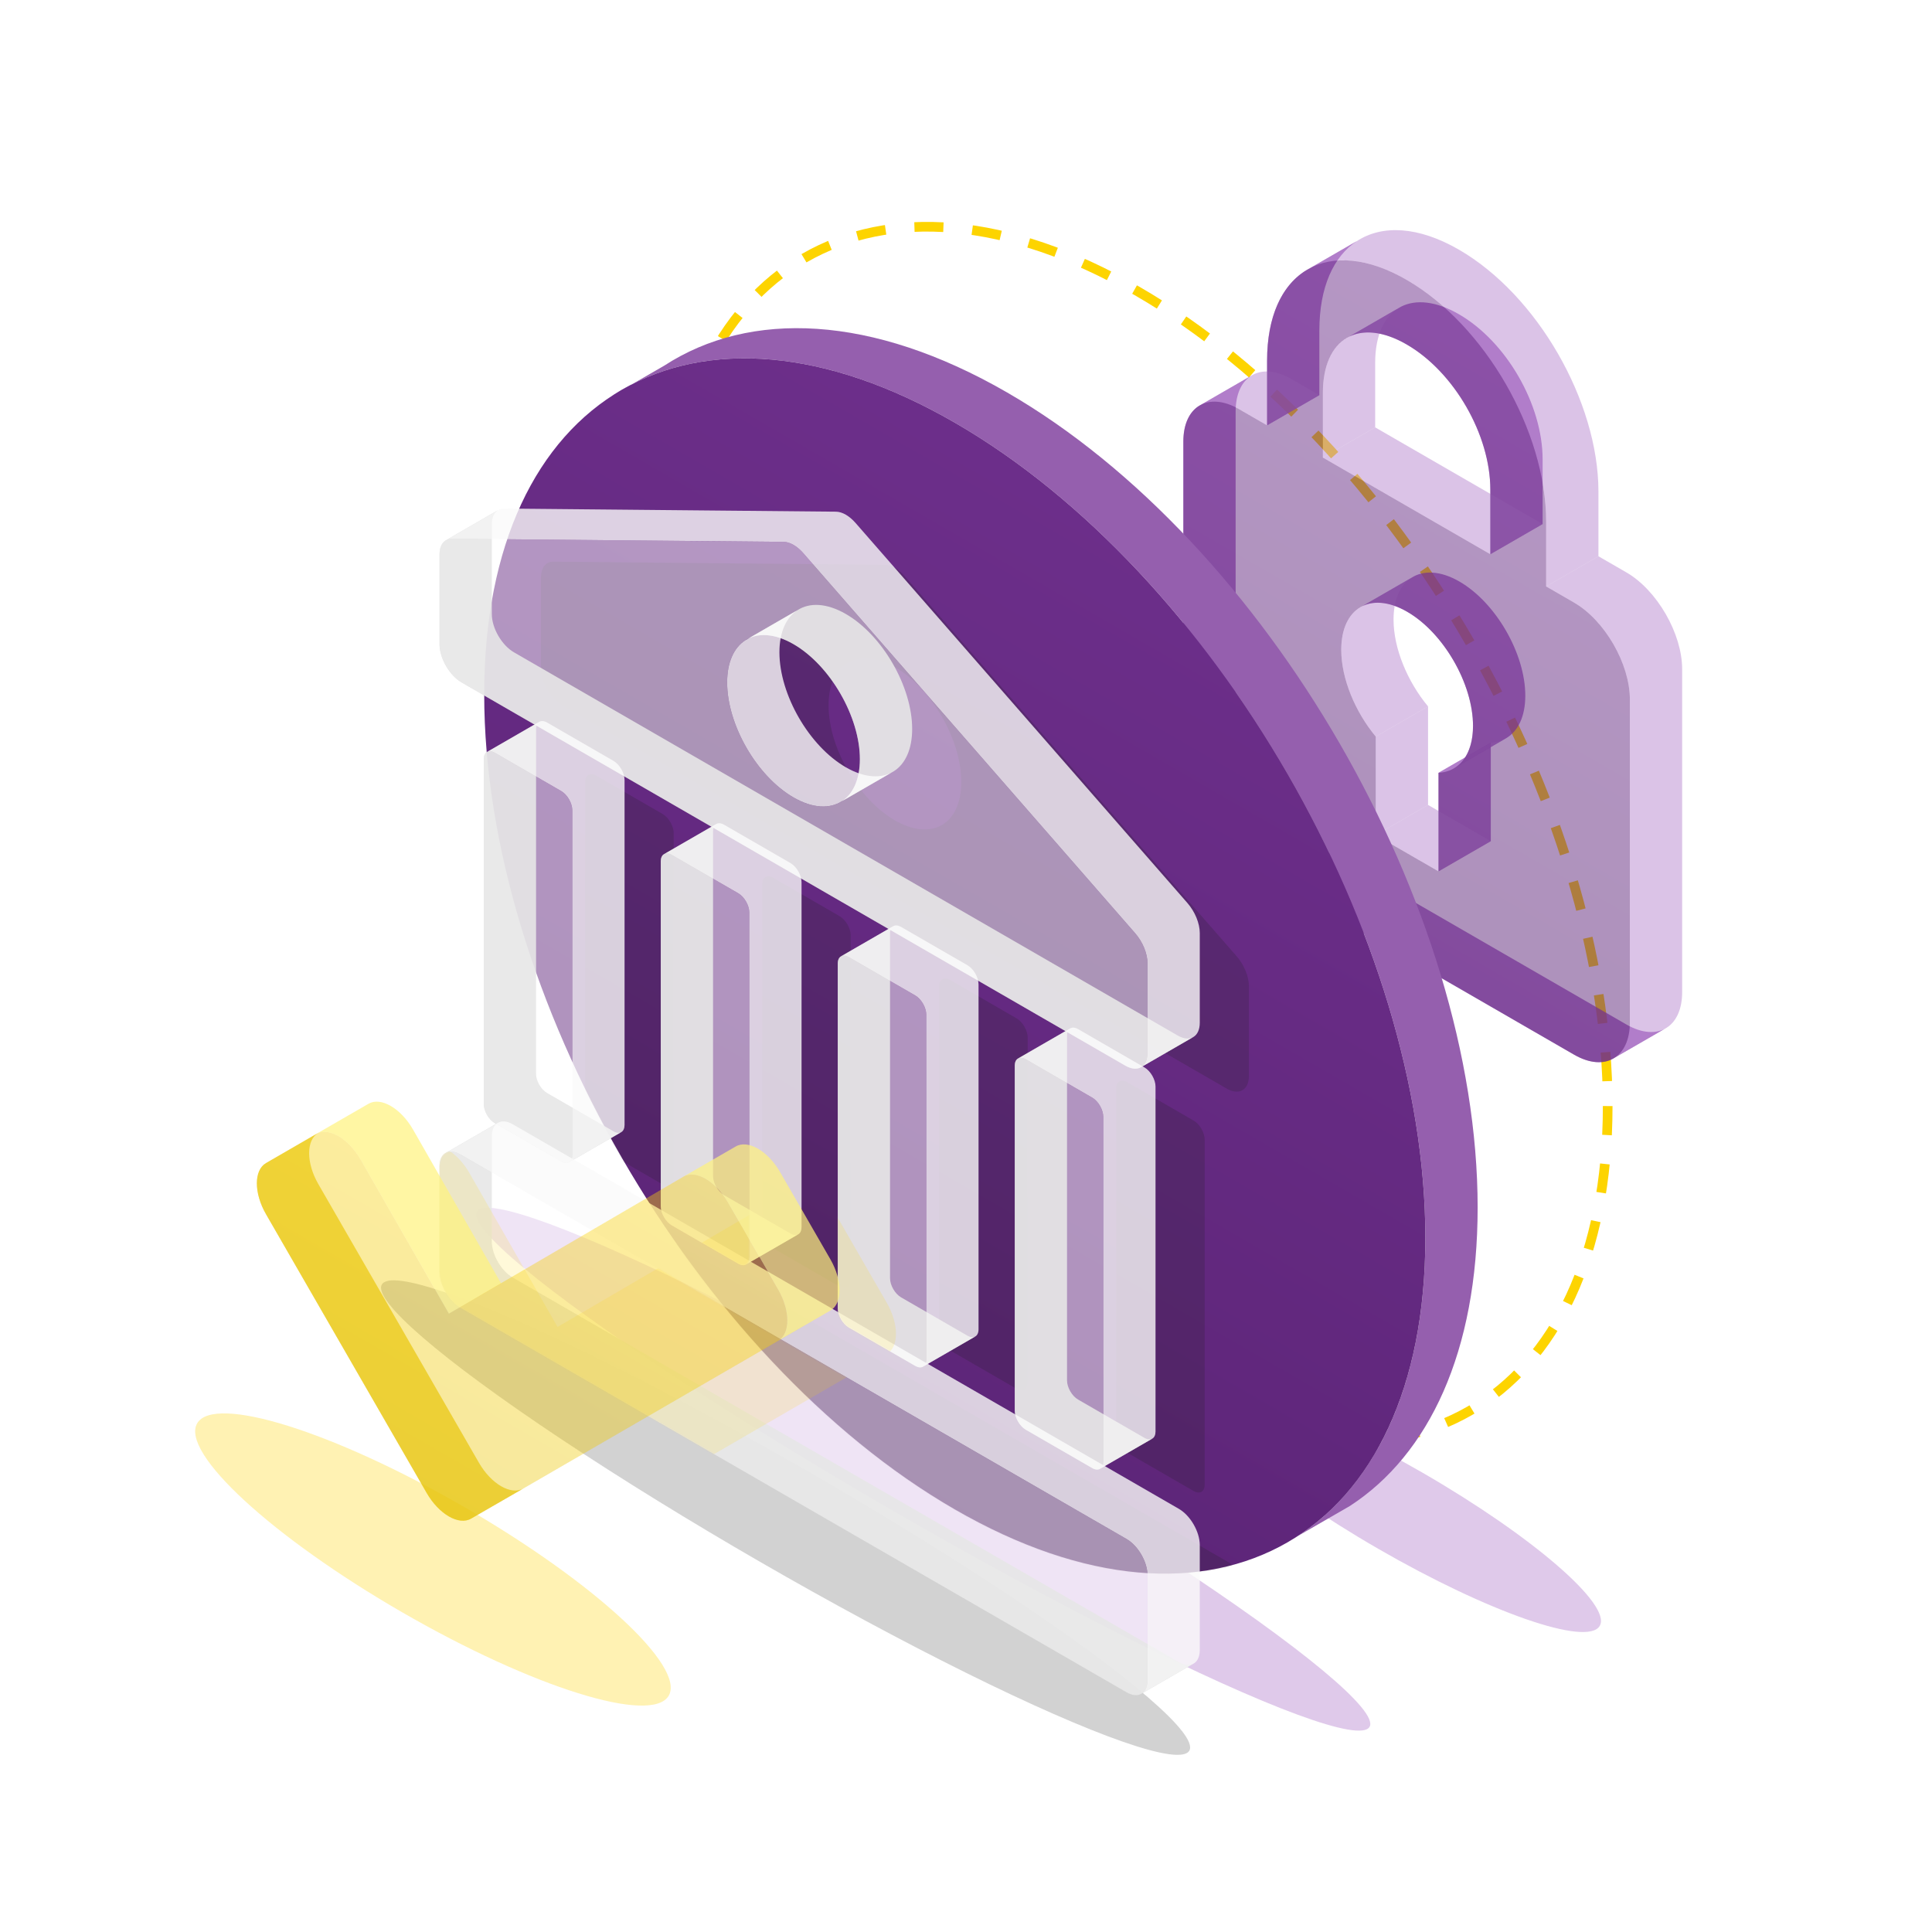 <svg width="1600" height="1600" viewBox="0 0 1600 1600" fill="none" xmlns="http://www.w3.org/2000/svg">
<path d="M1331.42 916C1331.42 1164.53 1156.94 1265.26 941.711 1141C726.48 1016.74 552 714.528 552 466C552 217.472 726.48 116.736 941.711 241C1156.94 365.264 1331.42 667.472 1331.42 916Z" stroke="#FDD400" stroke-width="8" stroke-dasharray="24 24"/>
<g filter="url(#filter0_f_2365_87)">
<ellipse cx="650.589" cy="1256.8" rx="386.073" ry="42.317" transform="rotate(30 650.589 1256.8)" fill="#201F21" fill-opacity="0.2"/>
</g>
<g filter="url(#filter1_f_2365_87)">
<ellipse cx="764.617" cy="1216.73" rx="426.764" ry="42.317" transform="rotate(30 764.617 1216.73)" fill="#944AB8" fill-opacity="0.3"/>
</g>
<g filter="url(#filter2_f_2365_87)">
<ellipse cx="1159.54" cy="1251.02" rx="190.88" ry="36.463" transform="rotate(30 1159.54 1251.02)" fill="#944AB8" fill-opacity="0.3"/>
</g>
<g filter="url(#filter3_f_2365_87)">
<ellipse cx="358.556" cy="1291.51" rx="225.484" ry="50.606" transform="rotate(30 358.556 1291.51)" fill="#FDD400" fill-opacity="0.3"/>
</g>
<path fill-rule="evenodd" clip-rule="evenodd" d="M1337.2 875.949C1328.76 881.458 1316.79 881.055 1303.57 873.422L1026.22 713.297C1000.8 698.619 980 662.541 980 633.123V365.69C980 351.569 984.793 341.448 992.588 336.363L1035.89 311.363C1028.09 316.448 1023.3 326.569 1023.3 340.69V608.123C1023.3 637.541 1044.1 673.619 1069.53 688.297L1346.87 848.422C1360.09 856.055 1372.06 856.458 1380.51 850.949L1337.2 875.949Z" fill="#8637AC" fill-opacity="0.7"/>
<path fill-rule="evenodd" clip-rule="evenodd" d="M1049.34 352.234V298.748C1049.34 262.805 1061.05 237.323 1080.39 224.672L1123.69 199.672C1104.35 212.323 1092.64 237.805 1092.64 273.748V327.234L1049.34 352.234Z" fill="#8637AC" fill-opacity="0.7"/>
<path fill-rule="evenodd" clip-rule="evenodd" d="M1234.23 458.984V405.498C1234.23 360.034 1204.19 307.921 1164.9 285.237C1146.04 274.348 1129.31 272.699 1117.01 278.957L1160.31 253.957C1172.61 247.699 1189.34 249.348 1208.2 260.237C1247.49 282.921 1277.53 335.034 1277.53 380.498V433.984L1234.23 458.984Z" fill="#8637AC" fill-opacity="0.7"/>
<path fill-rule="evenodd" clip-rule="evenodd" d="M1191.31 640.022V721.61L1234.61 696.61V615.022L1191.31 640.022Z" fill="#8637AC" fill-opacity="0.7"/>
<path fill-rule="evenodd" clip-rule="evenodd" d="M1125.58 503.503C1135.53 497.035 1149.66 497.563 1165.33 506.61C1195.46 524.007 1219.89 566.316 1219.89 601.11C1219.89 618.342 1213.9 630.498 1204.19 636.267L1247.49 611.267C1257.2 605.498 1263.19 593.342 1263.19 576.11C1263.19 541.316 1238.76 499.007 1208.63 481.61C1192.96 472.563 1178.84 472.035 1168.89 478.503L1125.58 503.503Z" fill="#8637AC" fill-opacity="0.7"/>
<g filter="url(#filter4_bii_2365_87)">
<path fill-rule="evenodd" clip-rule="evenodd" d="M1280.46 485.672L1303.57 499.015C1328.99 513.693 1349.79 549.772 1349.79 579.19V846.623C1349.79 860.743 1345 870.865 1337.2 875.949L1380.51 850.949C1388.3 845.865 1393.09 835.743 1393.09 821.623V554.19C1393.09 524.772 1372.29 488.693 1346.87 474.015L1323.76 460.672L1280.46 485.672Z" fill="#B988D1" fill-opacity="0.5"/>
</g>
<g filter="url(#filter5_bii_2365_87)">
<path fill-rule="evenodd" clip-rule="evenodd" d="M992.588 336.364C1001.03 330.855 1013 331.258 1026.22 338.891L1049.34 352.234L1092.64 327.234L1069.52 313.891C1056.3 306.258 1044.33 305.855 1035.89 311.364L992.588 336.364Z" fill="#B988D1" fill-opacity="0.5"/>
</g>
<g filter="url(#filter6_bii_2365_87)">
<path fill-rule="evenodd" clip-rule="evenodd" d="M1080.39 224.672C1101.34 210.967 1131.25 212.322 1164.9 231.75C1229.61 269.113 1280.46 357.304 1280.46 432.186V485.672L1323.76 460.672V407.186C1323.76 332.304 1272.91 244.113 1208.2 206.75C1174.55 187.322 1144.65 185.967 1123.69 199.672L1080.39 224.672Z" fill="#B988D1" fill-opacity="0.5"/>
</g>
<g filter="url(#filter7_bii_2365_87)">
<path fill-rule="evenodd" clip-rule="evenodd" d="M1117.01 278.957C1103.68 285.736 1095.56 301.794 1095.56 325.436V378.922L1138.86 353.922V300.436C1138.86 276.794 1146.99 260.736 1160.31 253.957L1117.01 278.957Z" fill="#B988D1" fill-opacity="0.5"/>
</g>
<g filter="url(#filter8_bii_2365_87)">
<path fill-rule="evenodd" clip-rule="evenodd" d="M1095.56 378.922L1234.23 458.984L1277.53 433.984L1138.86 353.922L1095.56 378.922Z" fill="#B988D1" fill-opacity="0.5"/>
</g>
<g filter="url(#filter9_bii_2365_87)">
<path fill-rule="evenodd" clip-rule="evenodd" d="M1204.19 636.268C1200.41 638.511 1196.08 639.788 1191.31 640.022L1234.61 615.022C1239.38 614.788 1243.72 613.511 1247.49 611.268L1204.19 636.268Z" fill="#B988D1" fill-opacity="0.5"/>
</g>
<g filter="url(#filter10_bii_2365_87)">
<path fill-rule="evenodd" clip-rule="evenodd" d="M1191.31 721.61L1139.35 691.61L1182.65 666.61L1234.61 696.61L1191.31 721.61Z" fill="#B988D1" fill-opacity="0.5"/>
</g>
<g filter="url(#filter11_bii_2365_87)">
<path fill-rule="evenodd" clip-rule="evenodd" d="M1139.35 691.61V610.022L1182.65 585.022V666.61L1139.35 691.61Z" fill="#B988D1" fill-opacity="0.5"/>
</g>
<g filter="url(#filter12_bii_2365_87)">
<path fill-rule="evenodd" clip-rule="evenodd" d="M1139.35 610.022C1122.33 589.532 1110.77 562.043 1110.77 538.11C1110.77 521.409 1116.4 509.475 1125.58 503.504L1168.88 478.504C1159.7 484.475 1154.07 496.409 1154.07 513.11C1154.07 537.043 1165.63 564.532 1182.65 585.022L1139.35 610.022Z" fill="#B988D1" fill-opacity="0.5"/>
</g>
<g filter="url(#filter13_b_2365_87)">
<path fill-rule="evenodd" clip-rule="evenodd" d="M1280.46 485.672L1303.57 499.016C1328.99 513.694 1349.79 549.772 1349.79 579.19V846.623C1349.79 876.041 1328.99 888.1 1303.57 873.422L1026.22 713.297C1000.8 698.619 980 662.541 980 633.123V365.69C980 336.272 1000.8 324.213 1026.22 338.891L1049.34 352.235V298.748C1049.34 223.867 1100.18 194.388 1164.9 231.75C1229.61 269.113 1280.46 357.304 1280.46 432.185V485.672ZM1164.9 285.237C1125.61 262.552 1095.56 279.972 1095.56 325.435V378.922L1234.23 458.985V405.498C1234.23 360.034 1204.19 307.921 1164.9 285.237ZM1219.89 601.11C1219.89 625.043 1208.33 639.186 1191.31 640.022V721.61L1139.35 691.61V610.022C1122.33 589.531 1110.77 562.043 1110.77 538.11C1110.77 503.316 1135.2 489.213 1165.33 506.61C1195.46 524.007 1219.89 566.316 1219.89 601.11Z" fill="url(#paint0_linear_2365_87)" fill-opacity="0.5"/>
</g>
<g filter="url(#filter14_ii_2365_87)">
<path fill-rule="evenodd" clip-rule="evenodd" d="M506.811 327.812C577.889 281.605 678.79 285.383 790.711 350C1005.94 474.264 1180.42 776.472 1180.42 1025C1180.42 1144.29 1140.22 1229.54 1074.61 1272.19L1117.91 1247.19C1183.52 1204.54 1223.72 1119.29 1223.72 1000C1223.72 751.472 1049.24 449.264 834.012 325C722.092 260.383 621.19 256.605 550.112 302.812L506.811 327.812Z" fill="#955FAE"/>
</g>
<g filter="url(#filter15_b_2365_87)">
<path d="M1180.42 1025C1180.42 1273.53 1005.94 1374.26 790.711 1250C575.48 1125.74 401 823.528 401 575C401 326.472 575.48 225.736 790.711 350C1005.94 474.264 1180.42 776.472 1180.42 1025Z" fill="url(#paint1_linear_2365_87)"/>
</g>
<mask id="mask0_2365_87" style="mask-type:alpha" maskUnits="userSpaceOnUse" x="401" y="296" width="780" height="1008">
<path d="M1180.42 1025C1180.42 1273.53 1005.94 1374.26 790.711 1250C575.48 1125.74 401 823.528 401 575C401 326.472 575.48 225.736 790.711 350C1005.94 474.264 1180.42 776.472 1180.42 1025Z" fill="url(#paint2_linear_2365_87)"/>
</mask>
<g mask="url(#mask0_2365_87)">
<g filter="url(#filter16_f_2365_87)">
<path fill-rule="evenodd" clip-rule="evenodd" d="M448 478.232C448 470.168 451.97 465.096 458.236 465.156L733.064 467.753C738.163 467.802 744.136 471.25 749.235 477.09L1024.06 791.836C1030.33 799.013 1034.3 808.668 1034.3 816.732V890.974C1034.3 902.66 1026.1 907.396 1015.98 901.554L466.322 584.21C456.203 578.368 448 564.16 448 552.474V478.232ZM796.115 647.669C796.115 682.725 771.506 696.935 741.15 679.409C710.793 661.882 686.184 619.256 686.184 584.201C686.184 549.145 710.793 534.935 741.15 552.461C771.506 569.988 796.115 612.614 796.115 647.669Z" fill="#201F21" fill-opacity="0.2"/>
<path d="M493.805 949.182C488.745 946.261 484.644 939.157 484.644 933.314L484.644 647.683C484.644 641.841 488.745 639.472 493.805 642.393L548.77 674.128C553.83 677.049 557.931 684.153 557.931 689.996L557.931 975.627C557.931 981.469 553.83 983.838 548.77 980.917L493.805 949.182Z" fill="#201F21" fill-opacity="0.2"/>
<path d="M640.379 1033.81C635.32 1030.89 631.218 1023.78 631.218 1017.94L631.218 732.308C631.218 726.466 635.32 724.097 640.379 727.018L695.345 758.753C700.404 761.674 704.506 768.778 704.506 774.621L704.506 1060.25C704.506 1066.09 700.404 1068.46 695.345 1065.54L640.379 1033.81Z" fill="#201F21" fill-opacity="0.2"/>
<path d="M777.793 1102.56C777.793 1108.41 781.895 1115.51 786.954 1118.43L841.92 1150.17C846.979 1153.09 851.081 1150.72 851.081 1144.88V859.246C851.081 853.403 846.979 846.299 841.92 843.378L786.954 811.643C781.895 808.722 777.793 811.091 777.793 816.933V1102.56Z" fill="#201F21" fill-opacity="0.2"/>
<path d="M933.529 1203.06C928.47 1200.14 924.368 1193.03 924.368 1187.19V901.558C924.368 895.716 928.47 893.347 933.529 896.268L988.495 928.003C993.554 930.924 997.655 938.028 997.655 943.871V1229.5C997.655 1235.34 993.554 1237.71 988.495 1234.79L933.529 1203.06Z" fill="#201F21" fill-opacity="0.2"/>
<path d="M465.321 1102C455.755 1096.48 448 1083.05 448 1072V985.053C448 974.007 455.755 969.53 465.321 975.053L1016.98 1293.55C1026.54 1299.08 1034.3 1312.51 1034.3 1323.55V1410.5C1034.3 1421.55 1026.54 1426.02 1016.98 1420.5L465.321 1102Z" fill="#201F21" fill-opacity="0.2"/>
</g>
</g>
<path fill-rule="evenodd" clip-rule="evenodd" d="M945.325 883.597C941.983 885.77 937.239 885.592 931.978 882.554L382.322 565.21C372.203 559.368 364 545.16 364 533.474V459.232C364 453.749 365.836 449.649 368.981 447.605L412.282 422.605C409.137 424.649 407.301 428.749 407.301 434.232V508.474C407.301 520.16 415.504 534.368 425.623 540.21L975.279 857.554C980.541 860.592 985.284 860.77 988.626 858.597L945.325 883.597Z" fill="#CDCDCD" fill-opacity="0.9"/>
<path fill-rule="evenodd" clip-rule="evenodd" d="M617.107 530.334C627.133 523.816 641.364 524.348 657.149 533.462C687.506 550.988 712.115 593.615 712.115 628.67C712.115 645.497 706.445 657.52 697.191 663.537L740.493 638.537C749.746 632.52 755.416 620.497 755.416 603.67C755.416 568.615 730.807 525.988 700.451 508.462C684.665 499.348 670.434 498.816 660.409 505.334L617.107 530.334Z" fill="#CDCDCD" fill-opacity="0.9"/>
<path fill-rule="evenodd" clip-rule="evenodd" d="M471.445 962.439C469.774 963.525 467.402 963.436 464.771 961.917L409.805 930.182C404.746 927.261 400.645 920.157 400.645 914.314V628.683C400.645 625.879 401.59 623.875 403.132 622.872L446.433 597.872C444.891 598.875 443.946 600.879 443.946 603.683V889.314C443.946 895.157 448.047 902.261 453.107 905.182L508.072 936.917C510.703 938.436 513.075 938.525 514.746 937.439L471.445 962.439Z" fill="#CDCDCD" fill-opacity="0.9"/>
<path fill-rule="evenodd" clip-rule="evenodd" d="M618.02 1047.06C616.349 1048.15 613.977 1048.06 611.345 1046.54L556.38 1014.81C551.32 1011.89 547.219 1004.78 547.219 998.938V713.307C547.219 710.503 548.164 708.499 549.706 707.496L593.007 682.496C591.465 683.499 590.52 685.503 590.52 688.307V973.938C590.52 979.781 594.622 986.885 599.682 989.807L654.647 1021.54C657.278 1023.06 659.65 1023.15 661.321 1022.06L618.02 1047.06Z" fill="#CDCDCD" fill-opacity="0.9"/>
<path fill-rule="evenodd" clip-rule="evenodd" d="M696.678 791.892C694.902 792.796 693.793 794.894 693.793 797.933V1083.56C693.793 1089.41 697.894 1096.51 702.955 1099.43L757.92 1131.17C760.348 1132.57 762.556 1132.75 764.196 1131.92L807.497 1106.92C805.858 1107.75 803.65 1107.57 801.221 1106.17L746.256 1074.43C741.196 1071.51 737.094 1064.41 737.094 1058.56V772.933C737.094 769.894 738.203 767.796 739.979 766.892L696.678 791.892Z" fill="#CDCDCD" fill-opacity="0.9"/>
<path fill-rule="evenodd" clip-rule="evenodd" d="M911.168 1216.31C909.497 1217.4 907.125 1217.31 904.494 1215.79L849.529 1184.06C844.469 1181.14 840.367 1174.03 840.367 1168.19V882.558C840.367 879.753 841.312 877.749 842.855 876.747L886.156 851.747C884.613 852.749 883.668 854.753 883.668 857.558V1143.19C883.668 1149.03 887.77 1156.14 892.83 1159.06L947.795 1190.79C950.426 1192.31 952.798 1192.4 954.469 1191.31L911.168 1216.31Z" fill="#CDCDCD" fill-opacity="0.9"/>
<path fill-rule="evenodd" clip-rule="evenodd" d="M945.597 1402.49C942.438 1404.54 937.953 1404.37 932.979 1401.5L381.321 1083C371.755 1077.48 364 1064.05 364 1053V966.053C364 960.751 365.787 956.962 368.703 955.066L412.004 930.066C409.088 931.962 407.301 935.751 407.301 941.053V1028C407.301 1039.05 415.056 1052.48 424.622 1058L976.28 1376.5C981.254 1379.37 985.739 1379.54 988.898 1377.49L945.597 1402.49Z" fill="#CDCDCD" fill-opacity="0.9"/>
<g filter="url(#filter17_bii_2365_87)">
<path fill-rule="evenodd" clip-rule="evenodd" d="M368.98 447.605C370.461 446.643 372.231 446.137 374.236 446.156L649.064 448.753C654.162 448.801 660.136 452.25 665.234 458.089L940.062 772.836C946.329 780.013 950.299 789.668 950.299 797.732V871.974C950.299 877.583 948.409 881.591 945.324 883.597L988.625 858.597C991.71 856.591 993.6 852.583 993.6 846.974V772.732C993.6 764.668 989.63 755.013 983.364 747.836L708.536 433.089C703.437 427.25 697.464 423.801 692.365 423.753L417.537 421.156C415.532 421.137 413.762 421.643 412.282 422.605L368.98 447.605Z" fill="#FAFAFA" fill-opacity="0.8"/>
</g>
<g filter="url(#filter18_bii_2365_87)">
<path fill-rule="evenodd" clip-rule="evenodd" d="M697.191 663.536C687.166 670.054 672.935 669.522 657.149 660.408C626.793 642.882 602.184 600.256 602.184 565.2C602.184 548.374 607.854 536.35 617.107 530.333L660.409 505.333C651.155 511.35 645.485 523.374 645.485 540.2C645.485 575.256 670.094 617.882 700.451 635.408C716.236 644.522 730.467 645.054 740.493 638.536L697.191 663.536Z" fill="#FAFAFA" fill-opacity="0.8"/>
</g>
<g filter="url(#filter19_bii_2365_87)">
<path fill-rule="evenodd" clip-rule="evenodd" d="M403.131 622.871C404.802 621.785 407.174 621.874 409.804 623.393L464.77 655.127C469.83 658.048 473.931 665.152 473.931 670.995V956.626C473.931 959.431 472.986 961.435 471.444 962.438L514.745 937.438C516.288 936.435 517.233 934.431 517.233 931.626V645.995C517.233 640.152 513.131 633.048 508.071 630.127L453.106 598.393C450.475 596.874 448.103 596.785 446.432 597.871L403.131 622.871Z" fill="#FAFAFA" fill-opacity="0.8"/>
</g>
<g filter="url(#filter20_bii_2365_87)">
<path fill-rule="evenodd" clip-rule="evenodd" d="M549.705 707.496C551.376 706.41 553.748 706.499 556.379 708.018L611.344 739.752C616.404 742.674 620.506 749.778 620.506 755.621V1041.25C620.506 1044.06 619.561 1046.06 618.019 1047.06L661.32 1022.06C662.862 1021.06 663.807 1019.06 663.807 1016.25V730.621C663.807 724.778 659.706 717.674 654.646 714.752L599.681 683.018C597.049 681.499 594.677 681.41 593.006 682.496L549.705 707.496Z" fill="#FAFAFA" fill-opacity="0.8"/>
</g>
<g filter="url(#filter21_bii_2365_87)">
<path fill-rule="evenodd" clip-rule="evenodd" d="M764.196 1131.92C765.972 1131.01 767.081 1128.92 767.081 1125.88V840.246C767.081 834.403 762.979 827.299 757.919 824.378L702.954 792.644C700.525 791.241 698.317 791.058 696.678 791.892L739.979 766.892C741.619 766.058 743.827 766.241 746.255 767.644L801.22 799.378C806.281 802.299 810.382 809.403 810.382 815.246V1100.88C810.382 1103.92 809.273 1106.01 807.497 1106.92L764.196 1131.92Z" fill="#FAFAFA" fill-opacity="0.8"/>
</g>
<g filter="url(#filter22_bii_2365_87)">
<path fill-rule="evenodd" clip-rule="evenodd" d="M842.855 876.747C844.526 875.66 846.898 875.749 849.53 877.269L904.495 909.003C909.554 911.924 913.656 919.028 913.656 924.871V1210.5C913.656 1213.31 912.711 1215.31 911.169 1216.31L954.47 1191.31C956.012 1190.31 956.958 1188.31 956.958 1185.5V899.871C956.958 894.028 952.855 886.924 947.796 884.003L892.831 852.269C890.2 850.749 887.828 850.66 886.157 851.747L842.855 876.747Z" fill="#FAFAFA" fill-opacity="0.8"/>
</g>
<g filter="url(#filter23_bii_2365_87)">
<path fill-rule="evenodd" clip-rule="evenodd" d="M368.703 955.066C371.862 953.013 376.347 953.181 381.321 956.053L932.979 1274.55C942.545 1280.08 950.3 1293.51 950.3 1304.55V1391.5C950.3 1396.8 948.513 1400.59 945.597 1402.49L988.898 1377.49C991.814 1375.59 993.601 1371.8 993.601 1366.5V1279.55C993.601 1268.51 985.846 1255.08 976.28 1249.55L424.622 931.053C419.648 928.181 415.163 928.013 412.004 930.066L368.703 955.066Z" fill="#FAFAFA" fill-opacity="0.8"/>
</g>
<g filter="url(#filter24_b_2365_87)">
<path fill-rule="evenodd" clip-rule="evenodd" d="M364 459.232C364 451.168 367.97 446.096 374.236 446.156L649.064 448.753C654.163 448.802 660.136 452.25 665.235 458.09L940.063 772.836C946.329 780.013 950.299 789.668 950.299 797.732V871.974C950.299 883.66 942.096 888.396 931.977 882.554L382.322 565.21C372.203 559.368 364 545.16 364 533.474V459.232ZM712.115 628.669C712.115 663.725 687.506 677.935 657.15 660.409C626.793 642.882 602.184 600.256 602.184 565.201C602.184 530.145 626.793 515.935 657.15 533.461C687.506 550.988 712.115 593.614 712.115 628.669Z" fill="white" fill-opacity="0.5"/>
<path d="M409.805 930.182C404.745 927.261 400.644 920.157 400.644 914.314L400.644 628.683C400.644 622.841 404.745 620.472 409.805 623.393L464.77 655.128C469.83 658.049 473.931 665.153 473.931 670.996L473.931 956.627C473.931 962.469 469.83 964.838 464.77 961.917L409.805 930.182Z" fill="white" fill-opacity="0.5"/>
<path d="M556.379 1014.81C551.32 1011.89 547.218 1004.78 547.218 998.939L547.218 713.308C547.218 707.466 551.32 705.097 556.379 708.018L611.345 739.753C616.404 742.674 620.506 749.778 620.506 755.621L620.506 1041.25C620.506 1047.09 616.404 1049.46 611.345 1046.54L556.379 1014.81Z" fill="white" fill-opacity="0.5"/>
<path d="M693.793 1083.56C693.793 1089.41 697.895 1096.51 702.954 1099.43L757.92 1131.17C762.979 1134.09 767.081 1131.72 767.081 1125.88V840.246C767.081 834.403 762.979 827.299 757.92 824.378L702.954 792.643C697.895 789.722 693.793 792.091 693.793 797.933V1083.56Z" fill="white" fill-opacity="0.5"/>
<path d="M849.529 1184.06C844.47 1181.14 840.368 1174.03 840.368 1168.19V882.558C840.368 876.716 844.47 874.347 849.529 877.268L904.495 909.003C909.554 911.924 913.655 919.028 913.655 924.871V1210.5C913.655 1216.34 909.554 1218.71 904.495 1215.79L849.529 1184.06Z" fill="white" fill-opacity="0.5"/>
<path d="M381.321 1083C371.755 1077.48 364 1064.05 364 1053V966.053C364 955.007 371.755 950.53 381.321 956.053L932.979 1274.55C942.544 1280.08 950.299 1293.51 950.299 1304.55V1391.5C950.299 1402.55 942.544 1407.02 932.979 1401.5L381.321 1083Z" fill="white" fill-opacity="0.5"/>
</g>
<mask id="mask1_2365_87" style="mask-type:alpha" maskUnits="userSpaceOnUse" x="364" y="446" width="587" height="958">
<path fill-rule="evenodd" clip-rule="evenodd" d="M364 459.232C364 451.168 367.97 446.096 374.236 446.156L649.064 448.753C654.163 448.802 660.136 452.25 665.235 458.09L940.063 772.836C946.329 780.012 950.299 789.668 950.299 797.732V871.974C950.299 883.66 942.096 888.396 931.977 882.554L382.322 565.21C372.203 559.368 364 545.16 364 533.474V459.232ZM712.115 628.669C712.115 663.725 687.506 677.935 657.15 660.409C626.793 642.882 602.184 600.256 602.184 565.201C602.184 530.145 626.793 515.935 657.15 533.461C687.506 550.988 712.115 593.614 712.115 628.669Z" fill="white" fill-opacity="0.5"/>
<path d="M409.805 930.182C404.745 927.261 400.644 920.157 400.644 914.314L400.644 628.683C400.644 622.841 404.745 620.472 409.805 623.393L464.77 655.128C469.83 658.049 473.931 665.153 473.931 670.996L473.931 956.627C473.931 962.469 469.83 964.838 464.77 961.917L409.805 930.182Z" fill="white" fill-opacity="0.5"/>
<path d="M556.379 1014.81C551.32 1011.89 547.218 1004.78 547.218 998.939L547.218 713.308C547.218 707.466 551.32 705.097 556.379 708.018L611.345 739.753C616.404 742.674 620.506 749.778 620.506 755.621L620.506 1041.25C620.506 1047.09 616.404 1049.46 611.345 1046.54L556.379 1014.81Z" fill="white" fill-opacity="0.5"/>
<path d="M693.793 1083.56C693.793 1089.41 697.895 1096.51 702.954 1099.43L757.92 1131.17C762.979 1134.09 767.081 1131.72 767.081 1125.88V840.246C767.081 834.403 762.979 827.299 757.92 824.378L702.954 792.643C697.895 789.722 693.793 792.091 693.793 797.933V1083.56Z" fill="white" fill-opacity="0.5"/>
<path d="M849.529 1184.06C844.47 1181.14 840.368 1174.03 840.368 1168.19V882.558C840.368 876.716 844.47 874.347 849.529 877.268L904.495 909.003C909.554 911.924 913.655 919.028 913.655 924.871V1210.5C913.655 1216.34 909.554 1218.71 904.495 1215.79L849.529 1184.06Z" fill="white" fill-opacity="0.5"/>
<path d="M381.321 1083C371.755 1077.48 364 1064.05 364 1053V966.053C364 955.007 371.755 950.53 381.321 956.053L932.979 1274.55C942.545 1280.08 950.299 1293.51 950.299 1304.55V1391.5C950.299 1402.55 942.545 1407.02 932.979 1401.5L381.321 1083Z" fill="white" fill-opacity="0.5"/>
</mask>
<g mask="url(#mask1_2365_87)">
<g filter="url(#filter25_f_2365_87)">
<path fill-rule="evenodd" clip-rule="evenodd" d="M655.951 985.488C666.096 979.562 682.603 989.075 692.767 1006.7L734.411 1078.94C744.532 1096.5 744.53 1115.46 734.407 1121.32L480.135 1268.66C469.983 1274.54 453.502 1265.02 443.353 1247.41L310.305 1016.58C300.189 999.029 300.19 980.073 310.308 974.206L351.897 950.089C362.085 944.181 378.639 953.788 388.774 971.49L461.741 1098.93L655.951 985.488Z" fill="#FDD400" fill-opacity="0.3"/>
</g>
</g>
<path fill-rule="evenodd" clip-rule="evenodd" d="M644.407 1110.32L390.135 1257.66L433.436 1232.66L687.708 1085.32L644.407 1110.32Z" fill="#E6C30C" fill-opacity="0.7"/>
<path fill-rule="evenodd" clip-rule="evenodd" d="M390.136 1257.66C379.983 1263.54 363.503 1254.02 353.354 1236.41L220.305 1005.58C210.189 988.03 210.19 969.073 220.308 963.206L263.61 938.206C253.491 944.073 253.49 963.03 263.607 980.58L396.655 1211.41C406.804 1229.02 423.284 1238.54 433.437 1232.66L390.136 1257.66Z" fill="#E6C30C" fill-opacity="0.7"/>
<g filter="url(#filter26_bii_2365_87)">
<path fill-rule="evenodd" clip-rule="evenodd" d="M565.951 974.488C576.097 968.562 592.604 978.075 602.768 995.705L644.411 1067.94C654.533 1085.5 654.531 1104.46 644.408 1110.32L687.709 1085.32C697.832 1079.46 697.834 1060.5 687.713 1042.94L646.069 970.705C635.905 953.075 619.398 943.562 609.252 949.488L565.951 974.488Z" fill="#FFF27D" fill-opacity="0.7"/>
</g>
<g filter="url(#filter27_bii_2365_87)">
<path fill-rule="evenodd" clip-rule="evenodd" d="M261.898 939.089C272.086 933.182 288.64 942.788 298.775 960.489L371.742 1087.93L415.043 1062.93L342.076 935.489C331.941 917.788 315.387 908.182 305.2 914.089L261.898 939.089Z" fill="#FFF27D" fill-opacity="0.7"/>
</g>
<g filter="url(#filter28_b_2365_87)">
<path fill-rule="evenodd" clip-rule="evenodd" d="M565.951 974.488C576.096 968.562 592.603 978.075 602.767 995.705L644.411 1067.94C654.532 1085.5 654.53 1104.46 644.407 1110.32L390.135 1257.66C379.983 1263.54 363.502 1254.02 353.353 1236.41L220.305 1005.58C210.189 988.029 210.19 969.073 220.308 963.206L261.897 939.089C272.085 933.181 288.639 942.788 298.774 960.49L371.741 1087.93L565.951 974.488Z" fill="url(#paint3_linear_2365_87)" fill-opacity="0.4"/>
</g>
<defs>
<filter id="filter0_f_2365_87" x="215.559" y="960.281" width="870.061" height="593.041" filterUnits="userSpaceOnUse" color-interpolation-filters="sRGB">
<feFlood flood-opacity="0" result="BackgroundImageFix"/>
<feBlend mode="normal" in="SourceGraphic" in2="BackgroundImageFix" result="shape"/>
<feGaussianBlur stdDeviation="50" result="effect1_foregroundBlur_2365_87"/>
</filter>
<filter id="filter1_f_2365_87" x="294.412" y="900.193" width="940.408" height="633.082" filterUnits="userSpaceOnUse" color-interpolation-filters="sRGB">
<feFlood flood-opacity="0" result="BackgroundImageFix"/>
<feBlend mode="normal" in="SourceGraphic" in2="BackgroundImageFix" result="shape"/>
<feGaussianBlur stdDeviation="50" result="effect1_foregroundBlur_2365_87"/>
</filter>
<filter id="filter2_f_2365_87" x="893.215" y="1050.46" width="532.648" height="401.111" filterUnits="userSpaceOnUse" color-interpolation-filters="sRGB">
<feFlood flood-opacity="0" result="BackgroundImageFix"/>
<feBlend mode="normal" in="SourceGraphic" in2="BackgroundImageFix" result="shape"/>
<feGaussianBlur stdDeviation="50" result="effect1_foregroundBlur_2365_87"/>
</filter>
<filter id="filter3_f_2365_87" x="61.627" y="1070.51" width="593.857" height="441.986" filterUnits="userSpaceOnUse" color-interpolation-filters="sRGB">
<feFlood flood-opacity="0" result="BackgroundImageFix"/>
<feBlend mode="normal" in="SourceGraphic" in2="BackgroundImageFix" result="shape"/>
<feGaussianBlur stdDeviation="50" result="effect1_foregroundBlur_2365_87"/>
</filter>
<filter id="filter4_bii_2365_87" x="1260.46" y="440.672" width="152.637" height="455.277" filterUnits="userSpaceOnUse" color-interpolation-filters="sRGB">
<feFlood flood-opacity="0" result="BackgroundImageFix"/>
<feGaussianBlur in="BackgroundImageFix" stdDeviation="10"/>
<feComposite in2="SourceAlpha" operator="in" result="effect1_backgroundBlur_2365_87"/>
<feBlend mode="normal" in="SourceGraphic" in2="effect1_backgroundBlur_2365_87" result="shape"/>
<feColorMatrix in="SourceAlpha" type="matrix" values="0 0 0 0 0 0 0 0 0 0 0 0 0 0 0 0 0 0 127 0" result="hardAlpha"/>
<feOffset dy="10"/>
<feGaussianBlur stdDeviation="10"/>
<feComposite in2="hardAlpha" operator="arithmetic" k2="-1" k3="1"/>
<feColorMatrix type="matrix" values="0 0 0 0 0 0 0 0 0 0 0 0 0 0 0 0 0 0 0.2 0"/>
<feBlend mode="normal" in2="shape" result="effect2_innerShadow_2365_87"/>
<feColorMatrix in="SourceAlpha" type="matrix" values="0 0 0 0 0 0 0 0 0 0 0 0 0 0 0 0 0 0 127 0" result="hardAlpha"/>
<feOffset dy="-10"/>
<feGaussianBlur stdDeviation="10"/>
<feComposite in2="hardAlpha" operator="arithmetic" k2="-1" k3="1"/>
<feColorMatrix type="matrix" values="0 0 0 0 1 0 0 0 0 1 0 0 0 0 1 0 0 0 0.5 0"/>
<feBlend mode="normal" in2="effect2_innerShadow_2365_87" result="effect3_innerShadow_2365_87"/>
</filter>
<filter id="filter5_bii_2365_87" x="972.588" y="287.638" width="140.049" height="84.597" filterUnits="userSpaceOnUse" color-interpolation-filters="sRGB">
<feFlood flood-opacity="0" result="BackgroundImageFix"/>
<feGaussianBlur in="BackgroundImageFix" stdDeviation="10"/>
<feComposite in2="SourceAlpha" operator="in" result="effect1_backgroundBlur_2365_87"/>
<feBlend mode="normal" in="SourceGraphic" in2="effect1_backgroundBlur_2365_87" result="shape"/>
<feColorMatrix in="SourceAlpha" type="matrix" values="0 0 0 0 0 0 0 0 0 0 0 0 0 0 0 0 0 0 127 0" result="hardAlpha"/>
<feOffset dy="10"/>
<feGaussianBlur stdDeviation="10"/>
<feComposite in2="hardAlpha" operator="arithmetic" k2="-1" k3="1"/>
<feColorMatrix type="matrix" values="0 0 0 0 0 0 0 0 0 0 0 0 0 0 0 0 0 0 0.2 0"/>
<feBlend mode="normal" in2="shape" result="effect2_innerShadow_2365_87"/>
<feColorMatrix in="SourceAlpha" type="matrix" values="0 0 0 0 0 0 0 0 0 0 0 0 0 0 0 0 0 0 127 0" result="hardAlpha"/>
<feOffset dy="-10"/>
<feGaussianBlur stdDeviation="10"/>
<feComposite in2="hardAlpha" operator="arithmetic" k2="-1" k3="1"/>
<feColorMatrix type="matrix" values="0 0 0 0 1 0 0 0 0 1 0 0 0 0 1 0 0 0 0.5 0"/>
<feBlend mode="normal" in2="effect2_innerShadow_2365_87" result="effect3_innerShadow_2365_87"/>
</filter>
<filter id="filter6_bii_2365_87" x="1060.39" y="170.584" width="283.367" height="335.088" filterUnits="userSpaceOnUse" color-interpolation-filters="sRGB">
<feFlood flood-opacity="0" result="BackgroundImageFix"/>
<feGaussianBlur in="BackgroundImageFix" stdDeviation="10"/>
<feComposite in2="SourceAlpha" operator="in" result="effect1_backgroundBlur_2365_87"/>
<feBlend mode="normal" in="SourceGraphic" in2="effect1_backgroundBlur_2365_87" result="shape"/>
<feColorMatrix in="SourceAlpha" type="matrix" values="0 0 0 0 0 0 0 0 0 0 0 0 0 0 0 0 0 0 127 0" result="hardAlpha"/>
<feOffset dy="10"/>
<feGaussianBlur stdDeviation="10"/>
<feComposite in2="hardAlpha" operator="arithmetic" k2="-1" k3="1"/>
<feColorMatrix type="matrix" values="0 0 0 0 0 0 0 0 0 0 0 0 0 0 0 0 0 0 0.2 0"/>
<feBlend mode="normal" in2="shape" result="effect2_innerShadow_2365_87"/>
<feColorMatrix in="SourceAlpha" type="matrix" values="0 0 0 0 0 0 0 0 0 0 0 0 0 0 0 0 0 0 127 0" result="hardAlpha"/>
<feOffset dy="-10"/>
<feGaussianBlur stdDeviation="10"/>
<feComposite in2="hardAlpha" operator="arithmetic" k2="-1" k3="1"/>
<feColorMatrix type="matrix" values="0 0 0 0 1 0 0 0 0 1 0 0 0 0 1 0 0 0 0.5 0"/>
<feBlend mode="normal" in2="effect2_innerShadow_2365_87" result="effect3_innerShadow_2365_87"/>
</filter>
<filter id="filter7_bii_2365_87" x="1075.56" y="233.957" width="104.75" height="164.965" filterUnits="userSpaceOnUse" color-interpolation-filters="sRGB">
<feFlood flood-opacity="0" result="BackgroundImageFix"/>
<feGaussianBlur in="BackgroundImageFix" stdDeviation="10"/>
<feComposite in2="SourceAlpha" operator="in" result="effect1_backgroundBlur_2365_87"/>
<feBlend mode="normal" in="SourceGraphic" in2="effect1_backgroundBlur_2365_87" result="shape"/>
<feColorMatrix in="SourceAlpha" type="matrix" values="0 0 0 0 0 0 0 0 0 0 0 0 0 0 0 0 0 0 127 0" result="hardAlpha"/>
<feOffset dy="10"/>
<feGaussianBlur stdDeviation="10"/>
<feComposite in2="hardAlpha" operator="arithmetic" k2="-1" k3="1"/>
<feColorMatrix type="matrix" values="0 0 0 0 0 0 0 0 0 0 0 0 0 0 0 0 0 0 0.2 0"/>
<feBlend mode="normal" in2="shape" result="effect2_innerShadow_2365_87"/>
<feColorMatrix in="SourceAlpha" type="matrix" values="0 0 0 0 0 0 0 0 0 0 0 0 0 0 0 0 0 0 127 0" result="hardAlpha"/>
<feOffset dy="-10"/>
<feGaussianBlur stdDeviation="10"/>
<feComposite in2="hardAlpha" operator="arithmetic" k2="-1" k3="1"/>
<feColorMatrix type="matrix" values="0 0 0 0 1 0 0 0 0 1 0 0 0 0 1 0 0 0 0.5 0"/>
<feBlend mode="normal" in2="effect2_innerShadow_2365_87" result="effect3_innerShadow_2365_87"/>
</filter>
<filter id="filter8_bii_2365_87" x="1075.56" y="333.922" width="221.973" height="145.062" filterUnits="userSpaceOnUse" color-interpolation-filters="sRGB">
<feFlood flood-opacity="0" result="BackgroundImageFix"/>
<feGaussianBlur in="BackgroundImageFix" stdDeviation="10"/>
<feComposite in2="SourceAlpha" operator="in" result="effect1_backgroundBlur_2365_87"/>
<feBlend mode="normal" in="SourceGraphic" in2="effect1_backgroundBlur_2365_87" result="shape"/>
<feColorMatrix in="SourceAlpha" type="matrix" values="0 0 0 0 0 0 0 0 0 0 0 0 0 0 0 0 0 0 127 0" result="hardAlpha"/>
<feOffset dy="10"/>
<feGaussianBlur stdDeviation="10"/>
<feComposite in2="hardAlpha" operator="arithmetic" k2="-1" k3="1"/>
<feColorMatrix type="matrix" values="0 0 0 0 0 0 0 0 0 0 0 0 0 0 0 0 0 0 0.2 0"/>
<feBlend mode="normal" in2="shape" result="effect2_innerShadow_2365_87"/>
<feColorMatrix in="SourceAlpha" type="matrix" values="0 0 0 0 0 0 0 0 0 0 0 0 0 0 0 0 0 0 127 0" result="hardAlpha"/>
<feOffset dy="-10"/>
<feGaussianBlur stdDeviation="10"/>
<feComposite in2="hardAlpha" operator="arithmetic" k2="-1" k3="1"/>
<feColorMatrix type="matrix" values="0 0 0 0 1 0 0 0 0 1 0 0 0 0 1 0 0 0 0.5 0"/>
<feBlend mode="normal" in2="effect2_innerShadow_2365_87" result="effect3_innerShadow_2365_87"/>
</filter>
<filter id="filter9_bii_2365_87" x="1171.31" y="591.268" width="96.18" height="68.755" filterUnits="userSpaceOnUse" color-interpolation-filters="sRGB">
<feFlood flood-opacity="0" result="BackgroundImageFix"/>
<feGaussianBlur in="BackgroundImageFix" stdDeviation="10"/>
<feComposite in2="SourceAlpha" operator="in" result="effect1_backgroundBlur_2365_87"/>
<feBlend mode="normal" in="SourceGraphic" in2="effect1_backgroundBlur_2365_87" result="shape"/>
<feColorMatrix in="SourceAlpha" type="matrix" values="0 0 0 0 0 0 0 0 0 0 0 0 0 0 0 0 0 0 127 0" result="hardAlpha"/>
<feOffset dy="10"/>
<feGaussianBlur stdDeviation="10"/>
<feComposite in2="hardAlpha" operator="arithmetic" k2="-1" k3="1"/>
<feColorMatrix type="matrix" values="0 0 0 0 0 0 0 0 0 0 0 0 0 0 0 0 0 0 0.2 0"/>
<feBlend mode="normal" in2="shape" result="effect2_innerShadow_2365_87"/>
<feColorMatrix in="SourceAlpha" type="matrix" values="0 0 0 0 0 0 0 0 0 0 0 0 0 0 0 0 0 0 127 0" result="hardAlpha"/>
<feOffset dy="-10"/>
<feGaussianBlur stdDeviation="10"/>
<feComposite in2="hardAlpha" operator="arithmetic" k2="-1" k3="1"/>
<feColorMatrix type="matrix" values="0 0 0 0 1 0 0 0 0 1 0 0 0 0 1 0 0 0 0.5 0"/>
<feBlend mode="normal" in2="effect2_innerShadow_2365_87" result="effect3_innerShadow_2365_87"/>
</filter>
<filter id="filter10_bii_2365_87" x="1119.35" y="646.61" width="135.264" height="95" filterUnits="userSpaceOnUse" color-interpolation-filters="sRGB">
<feFlood flood-opacity="0" result="BackgroundImageFix"/>
<feGaussianBlur in="BackgroundImageFix" stdDeviation="10"/>
<feComposite in2="SourceAlpha" operator="in" result="effect1_backgroundBlur_2365_87"/>
<feBlend mode="normal" in="SourceGraphic" in2="effect1_backgroundBlur_2365_87" result="shape"/>
<feColorMatrix in="SourceAlpha" type="matrix" values="0 0 0 0 0 0 0 0 0 0 0 0 0 0 0 0 0 0 127 0" result="hardAlpha"/>
<feOffset dy="10"/>
<feGaussianBlur stdDeviation="10"/>
<feComposite in2="hardAlpha" operator="arithmetic" k2="-1" k3="1"/>
<feColorMatrix type="matrix" values="0 0 0 0 0 0 0 0 0 0 0 0 0 0 0 0 0 0 0.2 0"/>
<feBlend mode="normal" in2="shape" result="effect2_innerShadow_2365_87"/>
<feColorMatrix in="SourceAlpha" type="matrix" values="0 0 0 0 0 0 0 0 0 0 0 0 0 0 0 0 0 0 127 0" result="hardAlpha"/>
<feOffset dy="-10"/>
<feGaussianBlur stdDeviation="10"/>
<feComposite in2="hardAlpha" operator="arithmetic" k2="-1" k3="1"/>
<feColorMatrix type="matrix" values="0 0 0 0 1 0 0 0 0 1 0 0 0 0 1 0 0 0 0.5 0"/>
<feBlend mode="normal" in2="effect2_innerShadow_2365_87" result="effect3_innerShadow_2365_87"/>
</filter>
<filter id="filter11_bii_2365_87" x="1119.35" y="565.022" width="83.301" height="146.588" filterUnits="userSpaceOnUse" color-interpolation-filters="sRGB">
<feFlood flood-opacity="0" result="BackgroundImageFix"/>
<feGaussianBlur in="BackgroundImageFix" stdDeviation="10"/>
<feComposite in2="SourceAlpha" operator="in" result="effect1_backgroundBlur_2365_87"/>
<feBlend mode="normal" in="SourceGraphic" in2="effect1_backgroundBlur_2365_87" result="shape"/>
<feColorMatrix in="SourceAlpha" type="matrix" values="0 0 0 0 0 0 0 0 0 0 0 0 0 0 0 0 0 0 127 0" result="hardAlpha"/>
<feOffset dy="10"/>
<feGaussianBlur stdDeviation="10"/>
<feComposite in2="hardAlpha" operator="arithmetic" k2="-1" k3="1"/>
<feColorMatrix type="matrix" values="0 0 0 0 0 0 0 0 0 0 0 0 0 0 0 0 0 0 0.2 0"/>
<feBlend mode="normal" in2="shape" result="effect2_innerShadow_2365_87"/>
<feColorMatrix in="SourceAlpha" type="matrix" values="0 0 0 0 0 0 0 0 0 0 0 0 0 0 0 0 0 0 127 0" result="hardAlpha"/>
<feOffset dy="-10"/>
<feGaussianBlur stdDeviation="10"/>
<feComposite in2="hardAlpha" operator="arithmetic" k2="-1" k3="1"/>
<feColorMatrix type="matrix" values="0 0 0 0 1 0 0 0 0 1 0 0 0 0 1 0 0 0 0.5 0"/>
<feBlend mode="normal" in2="effect2_innerShadow_2365_87" result="effect3_innerShadow_2365_87"/>
</filter>
<filter id="filter12_bii_2365_87" x="1090.77" y="458.504" width="111.881" height="171.519" filterUnits="userSpaceOnUse" color-interpolation-filters="sRGB">
<feFlood flood-opacity="0" result="BackgroundImageFix"/>
<feGaussianBlur in="BackgroundImageFix" stdDeviation="10"/>
<feComposite in2="SourceAlpha" operator="in" result="effect1_backgroundBlur_2365_87"/>
<feBlend mode="normal" in="SourceGraphic" in2="effect1_backgroundBlur_2365_87" result="shape"/>
<feColorMatrix in="SourceAlpha" type="matrix" values="0 0 0 0 0 0 0 0 0 0 0 0 0 0 0 0 0 0 127 0" result="hardAlpha"/>
<feOffset dy="10"/>
<feGaussianBlur stdDeviation="10"/>
<feComposite in2="hardAlpha" operator="arithmetic" k2="-1" k3="1"/>
<feColorMatrix type="matrix" values="0 0 0 0 0 0 0 0 0 0 0 0 0 0 0 0 0 0 0.2 0"/>
<feBlend mode="normal" in2="shape" result="effect2_innerShadow_2365_87"/>
<feColorMatrix in="SourceAlpha" type="matrix" values="0 0 0 0 0 0 0 0 0 0 0 0 0 0 0 0 0 0 127 0" result="hardAlpha"/>
<feOffset dy="-10"/>
<feGaussianBlur stdDeviation="10"/>
<feComposite in2="hardAlpha" operator="arithmetic" k2="-1" k3="1"/>
<feColorMatrix type="matrix" values="0 0 0 0 1 0 0 0 0 1 0 0 0 0 1 0 0 0 0.5 0"/>
<feBlend mode="normal" in2="effect2_innerShadow_2365_87" result="effect3_innerShadow_2365_87"/>
</filter>
<filter id="filter13_b_2365_87" x="950" y="185.584" width="429.793" height="724.091" filterUnits="userSpaceOnUse" color-interpolation-filters="sRGB">
<feFlood flood-opacity="0" result="BackgroundImageFix"/>
<feGaussianBlur in="BackgroundImageFix" stdDeviation="15"/>
<feComposite in2="SourceAlpha" operator="in" result="effect1_backgroundBlur_2365_87"/>
<feBlend mode="normal" in="SourceGraphic" in2="effect1_backgroundBlur_2365_87" result="shape"/>
</filter>
<filter id="filter14_ii_2365_87" x="506.811" y="261.774" width="716.912" height="1020.41" filterUnits="userSpaceOnUse" color-interpolation-filters="sRGB">
<feFlood flood-opacity="0" result="BackgroundImageFix"/>
<feBlend mode="normal" in="SourceGraphic" in2="BackgroundImageFix" result="shape"/>
<feColorMatrix in="SourceAlpha" type="matrix" values="0 0 0 0 0 0 0 0 0 0 0 0 0 0 0 0 0 0 127 0" result="hardAlpha"/>
<feOffset dy="10"/>
<feGaussianBlur stdDeviation="15"/>
<feComposite in2="hardAlpha" operator="arithmetic" k2="-1" k3="1"/>
<feColorMatrix type="matrix" values="0 0 0 0 0 0 0 0 0 0 0 0 0 0 0 0 0 0 0.2 0"/>
<feBlend mode="normal" in2="shape" result="effect1_innerShadow_2365_87"/>
<feColorMatrix in="SourceAlpha" type="matrix" values="0 0 0 0 0 0 0 0 0 0 0 0 0 0 0 0 0 0 127 0" result="hardAlpha"/>
<feOffset dy="-10"/>
<feGaussianBlur stdDeviation="15"/>
<feComposite in2="hardAlpha" operator="arithmetic" k2="-1" k3="1"/>
<feColorMatrix type="matrix" values="0 0 0 0 1 0 0 0 0 1 0 0 0 0 1 0 0 0 0.1 0"/>
<feBlend mode="normal" in2="effect1_innerShadow_2365_87" result="effect2_innerShadow_2365_87"/>
</filter>
<filter id="filter15_b_2365_87" x="371" y="266.774" width="839.422" height="1066.45" filterUnits="userSpaceOnUse" color-interpolation-filters="sRGB">
<feFlood flood-opacity="0" result="BackgroundImageFix"/>
<feGaussianBlur in="BackgroundImageFix" stdDeviation="15"/>
<feComposite in2="SourceAlpha" operator="in" result="effect1_backgroundBlur_2365_87"/>
<feBlend mode="normal" in="SourceGraphic" in2="effect1_backgroundBlur_2365_87" result="shape"/>
</filter>
<filter id="filter16_f_2365_87" x="428" y="445.155" width="626.299" height="997.71" filterUnits="userSpaceOnUse" color-interpolation-filters="sRGB">
<feFlood flood-opacity="0" result="BackgroundImageFix"/>
<feBlend mode="normal" in="SourceGraphic" in2="BackgroundImageFix" result="shape"/>
<feGaussianBlur stdDeviation="10" result="effect1_foregroundBlur_2365_87"/>
</filter>
<filter id="filter17_bii_2365_87" x="348.98" y="401.155" width="664.619" height="502.441" filterUnits="userSpaceOnUse" color-interpolation-filters="sRGB">
<feFlood flood-opacity="0" result="BackgroundImageFix"/>
<feGaussianBlur in="BackgroundImageFix" stdDeviation="10"/>
<feComposite in2="SourceAlpha" operator="in" result="effect1_backgroundBlur_2365_87"/>
<feBlend mode="normal" in="SourceGraphic" in2="effect1_backgroundBlur_2365_87" result="shape"/>
<feColorMatrix in="SourceAlpha" type="matrix" values="0 0 0 0 0 0 0 0 0 0 0 0 0 0 0 0 0 0 127 0" result="hardAlpha"/>
<feOffset dy="10"/>
<feGaussianBlur stdDeviation="10"/>
<feComposite in2="hardAlpha" operator="arithmetic" k2="-1" k3="1"/>
<feColorMatrix type="matrix" values="0 0 0 0 0 0 0 0 0 0 0 0 0 0 0 0 0 0 0.2 0"/>
<feBlend mode="normal" in2="shape" result="effect2_innerShadow_2365_87"/>
<feColorMatrix in="SourceAlpha" type="matrix" values="0 0 0 0 0 0 0 0 0 0 0 0 0 0 0 0 0 0 127 0" result="hardAlpha"/>
<feOffset dy="-10"/>
<feGaussianBlur stdDeviation="10"/>
<feComposite in2="hardAlpha" operator="arithmetic" k2="-1" k3="1"/>
<feColorMatrix type="matrix" values="0 0 0 0 1 0 0 0 0 1 0 0 0 0 1 0 0 0 0.5 0"/>
<feBlend mode="normal" in2="effect2_innerShadow_2365_87" result="effect3_innerShadow_2365_87"/>
</filter>
<filter id="filter18_bii_2365_87" x="582.184" y="485.333" width="178.309" height="202.582" filterUnits="userSpaceOnUse" color-interpolation-filters="sRGB">
<feFlood flood-opacity="0" result="BackgroundImageFix"/>
<feGaussianBlur in="BackgroundImageFix" stdDeviation="10"/>
<feComposite in2="SourceAlpha" operator="in" result="effect1_backgroundBlur_2365_87"/>
<feBlend mode="normal" in="SourceGraphic" in2="effect1_backgroundBlur_2365_87" result="shape"/>
<feColorMatrix in="SourceAlpha" type="matrix" values="0 0 0 0 0 0 0 0 0 0 0 0 0 0 0 0 0 0 127 0" result="hardAlpha"/>
<feOffset dy="10"/>
<feGaussianBlur stdDeviation="10"/>
<feComposite in2="hardAlpha" operator="arithmetic" k2="-1" k3="1"/>
<feColorMatrix type="matrix" values="0 0 0 0 0 0 0 0 0 0 0 0 0 0 0 0 0 0 0.2 0"/>
<feBlend mode="normal" in2="shape" result="effect2_innerShadow_2365_87"/>
<feColorMatrix in="SourceAlpha" type="matrix" values="0 0 0 0 0 0 0 0 0 0 0 0 0 0 0 0 0 0 127 0" result="hardAlpha"/>
<feOffset dy="-10"/>
<feGaussianBlur stdDeviation="10"/>
<feComposite in2="hardAlpha" operator="arithmetic" k2="-1" k3="1"/>
<feColorMatrix type="matrix" values="0 0 0 0 1 0 0 0 0 1 0 0 0 0 1 0 0 0 0.5 0"/>
<feBlend mode="normal" in2="effect2_innerShadow_2365_87" result="effect3_innerShadow_2365_87"/>
</filter>
<filter id="filter19_bii_2365_87" x="383.131" y="577.142" width="154.102" height="405.296" filterUnits="userSpaceOnUse" color-interpolation-filters="sRGB">
<feFlood flood-opacity="0" result="BackgroundImageFix"/>
<feGaussianBlur in="BackgroundImageFix" stdDeviation="10"/>
<feComposite in2="SourceAlpha" operator="in" result="effect1_backgroundBlur_2365_87"/>
<feBlend mode="normal" in="SourceGraphic" in2="effect1_backgroundBlur_2365_87" result="shape"/>
<feColorMatrix in="SourceAlpha" type="matrix" values="0 0 0 0 0 0 0 0 0 0 0 0 0 0 0 0 0 0 127 0" result="hardAlpha"/>
<feOffset dy="10"/>
<feGaussianBlur stdDeviation="10"/>
<feComposite in2="hardAlpha" operator="arithmetic" k2="-1" k3="1"/>
<feColorMatrix type="matrix" values="0 0 0 0 0 0 0 0 0 0 0 0 0 0 0 0 0 0 0.2 0"/>
<feBlend mode="normal" in2="shape" result="effect2_innerShadow_2365_87"/>
<feColorMatrix in="SourceAlpha" type="matrix" values="0 0 0 0 0 0 0 0 0 0 0 0 0 0 0 0 0 0 127 0" result="hardAlpha"/>
<feOffset dy="-10"/>
<feGaussianBlur stdDeviation="10"/>
<feComposite in2="hardAlpha" operator="arithmetic" k2="-1" k3="1"/>
<feColorMatrix type="matrix" values="0 0 0 0 1 0 0 0 0 1 0 0 0 0 1 0 0 0 0.5 0"/>
<feBlend mode="normal" in2="effect2_innerShadow_2365_87" result="effect3_innerShadow_2365_87"/>
</filter>
<filter id="filter20_bii_2365_87" x="529.705" y="661.767" width="154.102" height="405.296" filterUnits="userSpaceOnUse" color-interpolation-filters="sRGB">
<feFlood flood-opacity="0" result="BackgroundImageFix"/>
<feGaussianBlur in="BackgroundImageFix" stdDeviation="10"/>
<feComposite in2="SourceAlpha" operator="in" result="effect1_backgroundBlur_2365_87"/>
<feBlend mode="normal" in="SourceGraphic" in2="effect1_backgroundBlur_2365_87" result="shape"/>
<feColorMatrix in="SourceAlpha" type="matrix" values="0 0 0 0 0 0 0 0 0 0 0 0 0 0 0 0 0 0 127 0" result="hardAlpha"/>
<feOffset dy="10"/>
<feGaussianBlur stdDeviation="10"/>
<feComposite in2="hardAlpha" operator="arithmetic" k2="-1" k3="1"/>
<feColorMatrix type="matrix" values="0 0 0 0 0 0 0 0 0 0 0 0 0 0 0 0 0 0 0.2 0"/>
<feBlend mode="normal" in2="shape" result="effect2_innerShadow_2365_87"/>
<feColorMatrix in="SourceAlpha" type="matrix" values="0 0 0 0 0 0 0 0 0 0 0 0 0 0 0 0 0 0 127 0" result="hardAlpha"/>
<feOffset dy="-10"/>
<feGaussianBlur stdDeviation="10"/>
<feComposite in2="hardAlpha" operator="arithmetic" k2="-1" k3="1"/>
<feColorMatrix type="matrix" values="0 0 0 0 1 0 0 0 0 1 0 0 0 0 1 0 0 0 0.5 0"/>
<feBlend mode="normal" in2="effect2_innerShadow_2365_87" result="effect3_innerShadow_2365_87"/>
</filter>
<filter id="filter21_bii_2365_87" x="676.678" y="746.392" width="153.705" height="405.526" filterUnits="userSpaceOnUse" color-interpolation-filters="sRGB">
<feFlood flood-opacity="0" result="BackgroundImageFix"/>
<feGaussianBlur in="BackgroundImageFix" stdDeviation="10"/>
<feComposite in2="SourceAlpha" operator="in" result="effect1_backgroundBlur_2365_87"/>
<feBlend mode="normal" in="SourceGraphic" in2="effect1_backgroundBlur_2365_87" result="shape"/>
<feColorMatrix in="SourceAlpha" type="matrix" values="0 0 0 0 0 0 0 0 0 0 0 0 0 0 0 0 0 0 127 0" result="hardAlpha"/>
<feOffset dy="10"/>
<feGaussianBlur stdDeviation="10"/>
<feComposite in2="hardAlpha" operator="arithmetic" k2="-1" k3="1"/>
<feColorMatrix type="matrix" values="0 0 0 0 0 0 0 0 0 0 0 0 0 0 0 0 0 0 0.2 0"/>
<feBlend mode="normal" in2="shape" result="effect2_innerShadow_2365_87"/>
<feColorMatrix in="SourceAlpha" type="matrix" values="0 0 0 0 0 0 0 0 0 0 0 0 0 0 0 0 0 0 127 0" result="hardAlpha"/>
<feOffset dy="-10"/>
<feGaussianBlur stdDeviation="10"/>
<feComposite in2="hardAlpha" operator="arithmetic" k2="-1" k3="1"/>
<feColorMatrix type="matrix" values="0 0 0 0 1 0 0 0 0 1 0 0 0 0 1 0 0 0 0.5 0"/>
<feBlend mode="normal" in2="effect2_innerShadow_2365_87" result="effect3_innerShadow_2365_87"/>
</filter>
<filter id="filter22_bii_2365_87" x="822.855" y="831.017" width="154.102" height="405.296" filterUnits="userSpaceOnUse" color-interpolation-filters="sRGB">
<feFlood flood-opacity="0" result="BackgroundImageFix"/>
<feGaussianBlur in="BackgroundImageFix" stdDeviation="10"/>
<feComposite in2="SourceAlpha" operator="in" result="effect1_backgroundBlur_2365_87"/>
<feBlend mode="normal" in="SourceGraphic" in2="effect1_backgroundBlur_2365_87" result="shape"/>
<feColorMatrix in="SourceAlpha" type="matrix" values="0 0 0 0 0 0 0 0 0 0 0 0 0 0 0 0 0 0 127 0" result="hardAlpha"/>
<feOffset dy="10"/>
<feGaussianBlur stdDeviation="10"/>
<feComposite in2="hardAlpha" operator="arithmetic" k2="-1" k3="1"/>
<feColorMatrix type="matrix" values="0 0 0 0 0 0 0 0 0 0 0 0 0 0 0 0 0 0 0.2 0"/>
<feBlend mode="normal" in2="shape" result="effect2_innerShadow_2365_87"/>
<feColorMatrix in="SourceAlpha" type="matrix" values="0 0 0 0 0 0 0 0 0 0 0 0 0 0 0 0 0 0 127 0" result="hardAlpha"/>
<feOffset dy="-10"/>
<feGaussianBlur stdDeviation="10"/>
<feComposite in2="hardAlpha" operator="arithmetic" k2="-1" k3="1"/>
<feColorMatrix type="matrix" values="0 0 0 0 1 0 0 0 0 1 0 0 0 0 1 0 0 0 0.5 0"/>
<feBlend mode="normal" in2="effect2_innerShadow_2365_87" result="effect3_innerShadow_2365_87"/>
</filter>
<filter id="filter23_bii_2365_87" x="348.703" y="908.687" width="664.898" height="513.799" filterUnits="userSpaceOnUse" color-interpolation-filters="sRGB">
<feFlood flood-opacity="0" result="BackgroundImageFix"/>
<feGaussianBlur in="BackgroundImageFix" stdDeviation="10"/>
<feComposite in2="SourceAlpha" operator="in" result="effect1_backgroundBlur_2365_87"/>
<feBlend mode="normal" in="SourceGraphic" in2="effect1_backgroundBlur_2365_87" result="shape"/>
<feColorMatrix in="SourceAlpha" type="matrix" values="0 0 0 0 0 0 0 0 0 0 0 0 0 0 0 0 0 0 127 0" result="hardAlpha"/>
<feOffset dy="10"/>
<feGaussianBlur stdDeviation="10"/>
<feComposite in2="hardAlpha" operator="arithmetic" k2="-1" k3="1"/>
<feColorMatrix type="matrix" values="0 0 0 0 0 0 0 0 0 0 0 0 0 0 0 0 0 0 0.2 0"/>
<feBlend mode="normal" in2="shape" result="effect2_innerShadow_2365_87"/>
<feColorMatrix in="SourceAlpha" type="matrix" values="0 0 0 0 0 0 0 0 0 0 0 0 0 0 0 0 0 0 127 0" result="hardAlpha"/>
<feOffset dy="-10"/>
<feGaussianBlur stdDeviation="10"/>
<feComposite in2="hardAlpha" operator="arithmetic" k2="-1" k3="1"/>
<feColorMatrix type="matrix" values="0 0 0 0 1 0 0 0 0 1 0 0 0 0 1 0 0 0 0.5 0"/>
<feBlend mode="normal" in2="effect2_innerShadow_2365_87" result="effect3_innerShadow_2365_87"/>
</filter>
<filter id="filter24_b_2365_87" x="334" y="416.155" width="646.299" height="1017.71" filterUnits="userSpaceOnUse" color-interpolation-filters="sRGB">
<feFlood flood-opacity="0" result="BackgroundImageFix"/>
<feGaussianBlur in="BackgroundImageFix" stdDeviation="15"/>
<feComposite in2="SourceAlpha" operator="in" result="effect1_backgroundBlur_2365_87"/>
<feBlend mode="normal" in="SourceGraphic" in2="effect1_backgroundBlur_2365_87" result="shape"/>
</filter>
<filter id="filter25_f_2365_87" x="282.719" y="928.347" width="479.281" height="362.049" filterUnits="userSpaceOnUse" color-interpolation-filters="sRGB">
<feFlood flood-opacity="0" result="BackgroundImageFix"/>
<feBlend mode="normal" in="SourceGraphic" in2="BackgroundImageFix" result="shape"/>
<feGaussianBlur stdDeviation="10" result="effect1_foregroundBlur_2365_87"/>
</filter>
<filter id="filter26_bii_2365_87" x="545.951" y="927.727" width="169.352" height="202.596" filterUnits="userSpaceOnUse" color-interpolation-filters="sRGB">
<feFlood flood-opacity="0" result="BackgroundImageFix"/>
<feGaussianBlur in="BackgroundImageFix" stdDeviation="10"/>
<feComposite in2="SourceAlpha" operator="in" result="effect1_backgroundBlur_2365_87"/>
<feBlend mode="normal" in="SourceGraphic" in2="effect1_backgroundBlur_2365_87" result="shape"/>
<feColorMatrix in="SourceAlpha" type="matrix" values="0 0 0 0 0 0 0 0 0 0 0 0 0 0 0 0 0 0 127 0" result="hardAlpha"/>
<feOffset dy="10"/>
<feGaussianBlur stdDeviation="10"/>
<feComposite in2="hardAlpha" operator="arithmetic" k2="-1" k3="1"/>
<feColorMatrix type="matrix" values="0 0 0 0 0 0 0 0 0 0 0 0 0 0 0 0 0 0 0.2 0"/>
<feBlend mode="normal" in2="shape" result="effect2_innerShadow_2365_87"/>
<feColorMatrix in="SourceAlpha" type="matrix" values="0 0 0 0 0 0 0 0 0 0 0 0 0 0 0 0 0 0 127 0" result="hardAlpha"/>
<feOffset dy="-10"/>
<feGaussianBlur stdDeviation="10"/>
<feComposite in2="hardAlpha" operator="arithmetic" k2="-1" k3="1"/>
<feColorMatrix type="matrix" values="0 0 0 0 1 0 0 0 0 1 0 0 0 0 1 0 0 0 0.5 0"/>
<feBlend mode="normal" in2="effect2_innerShadow_2365_87" result="effect3_innerShadow_2365_87"/>
</filter>
<filter id="filter27_bii_2365_87" x="241.898" y="892.347" width="193.145" height="215.585" filterUnits="userSpaceOnUse" color-interpolation-filters="sRGB">
<feFlood flood-opacity="0" result="BackgroundImageFix"/>
<feGaussianBlur in="BackgroundImageFix" stdDeviation="10"/>
<feComposite in2="SourceAlpha" operator="in" result="effect1_backgroundBlur_2365_87"/>
<feBlend mode="normal" in="SourceGraphic" in2="effect1_backgroundBlur_2365_87" result="shape"/>
<feColorMatrix in="SourceAlpha" type="matrix" values="0 0 0 0 0 0 0 0 0 0 0 0 0 0 0 0 0 0 127 0" result="hardAlpha"/>
<feOffset dy="10"/>
<feGaussianBlur stdDeviation="10"/>
<feComposite in2="hardAlpha" operator="arithmetic" k2="-1" k3="1"/>
<feColorMatrix type="matrix" values="0 0 0 0 0 0 0 0 0 0 0 0 0 0 0 0 0 0 0.2 0"/>
<feBlend mode="normal" in2="shape" result="effect2_innerShadow_2365_87"/>
<feColorMatrix in="SourceAlpha" type="matrix" values="0 0 0 0 0 0 0 0 0 0 0 0 0 0 0 0 0 0 127 0" result="hardAlpha"/>
<feOffset dy="-10"/>
<feGaussianBlur stdDeviation="10"/>
<feComposite in2="hardAlpha" operator="arithmetic" k2="-1" k3="1"/>
<feColorMatrix type="matrix" values="0 0 0 0 1 0 0 0 0 1 0 0 0 0 1 0 0 0 0.5 0"/>
<feBlend mode="normal" in2="effect2_innerShadow_2365_87" result="effect3_innerShadow_2365_87"/>
</filter>
<filter id="filter28_b_2365_87" x="182.719" y="907.347" width="499.281" height="382.049" filterUnits="userSpaceOnUse" color-interpolation-filters="sRGB">
<feFlood flood-opacity="0" result="BackgroundImageFix"/>
<feGaussianBlur in="BackgroundImageFix" stdDeviation="15"/>
<feComposite in2="SourceAlpha" operator="in" result="effect1_backgroundBlur_2365_87"/>
<feBlend mode="normal" in="SourceGraphic" in2="effect1_backgroundBlur_2365_87" result="shape"/>
</filter>
<linearGradient id="paint0_linear_2365_87" x1="1164.9" y1="205.667" x2="875.459" y2="706.988" gradientUnits="userSpaceOnUse">
<stop stop-color="#6D2F8B"/>
<stop offset="1" stop-color="#5A2375"/>
</linearGradient>
<linearGradient id="paint1_linear_2365_87" x1="790.711" y1="308.201" x2="326.877" y2="1111.59" gradientUnits="userSpaceOnUse">
<stop stop-color="#6D2F8B"/>
<stop offset="1" stop-color="#5A2375"/>
</linearGradient>
<linearGradient id="paint2_linear_2365_87" x1="790.711" y1="350" x2="401" y2="1025" gradientUnits="userSpaceOnUse">
<stop stop-color="#6655A2"/>
<stop offset="1" stop-color="#4D3C86"/>
</linearGradient>
<linearGradient id="paint3_linear_2365_87" x1="432.363" y1="876" x2="247.33" y2="1196.49" gradientUnits="userSpaceOnUse">
<stop stop-color="#FFD709"/>
<stop offset="1" stop-color="#E8C40A"/>
</linearGradient>
</defs>
</svg>
